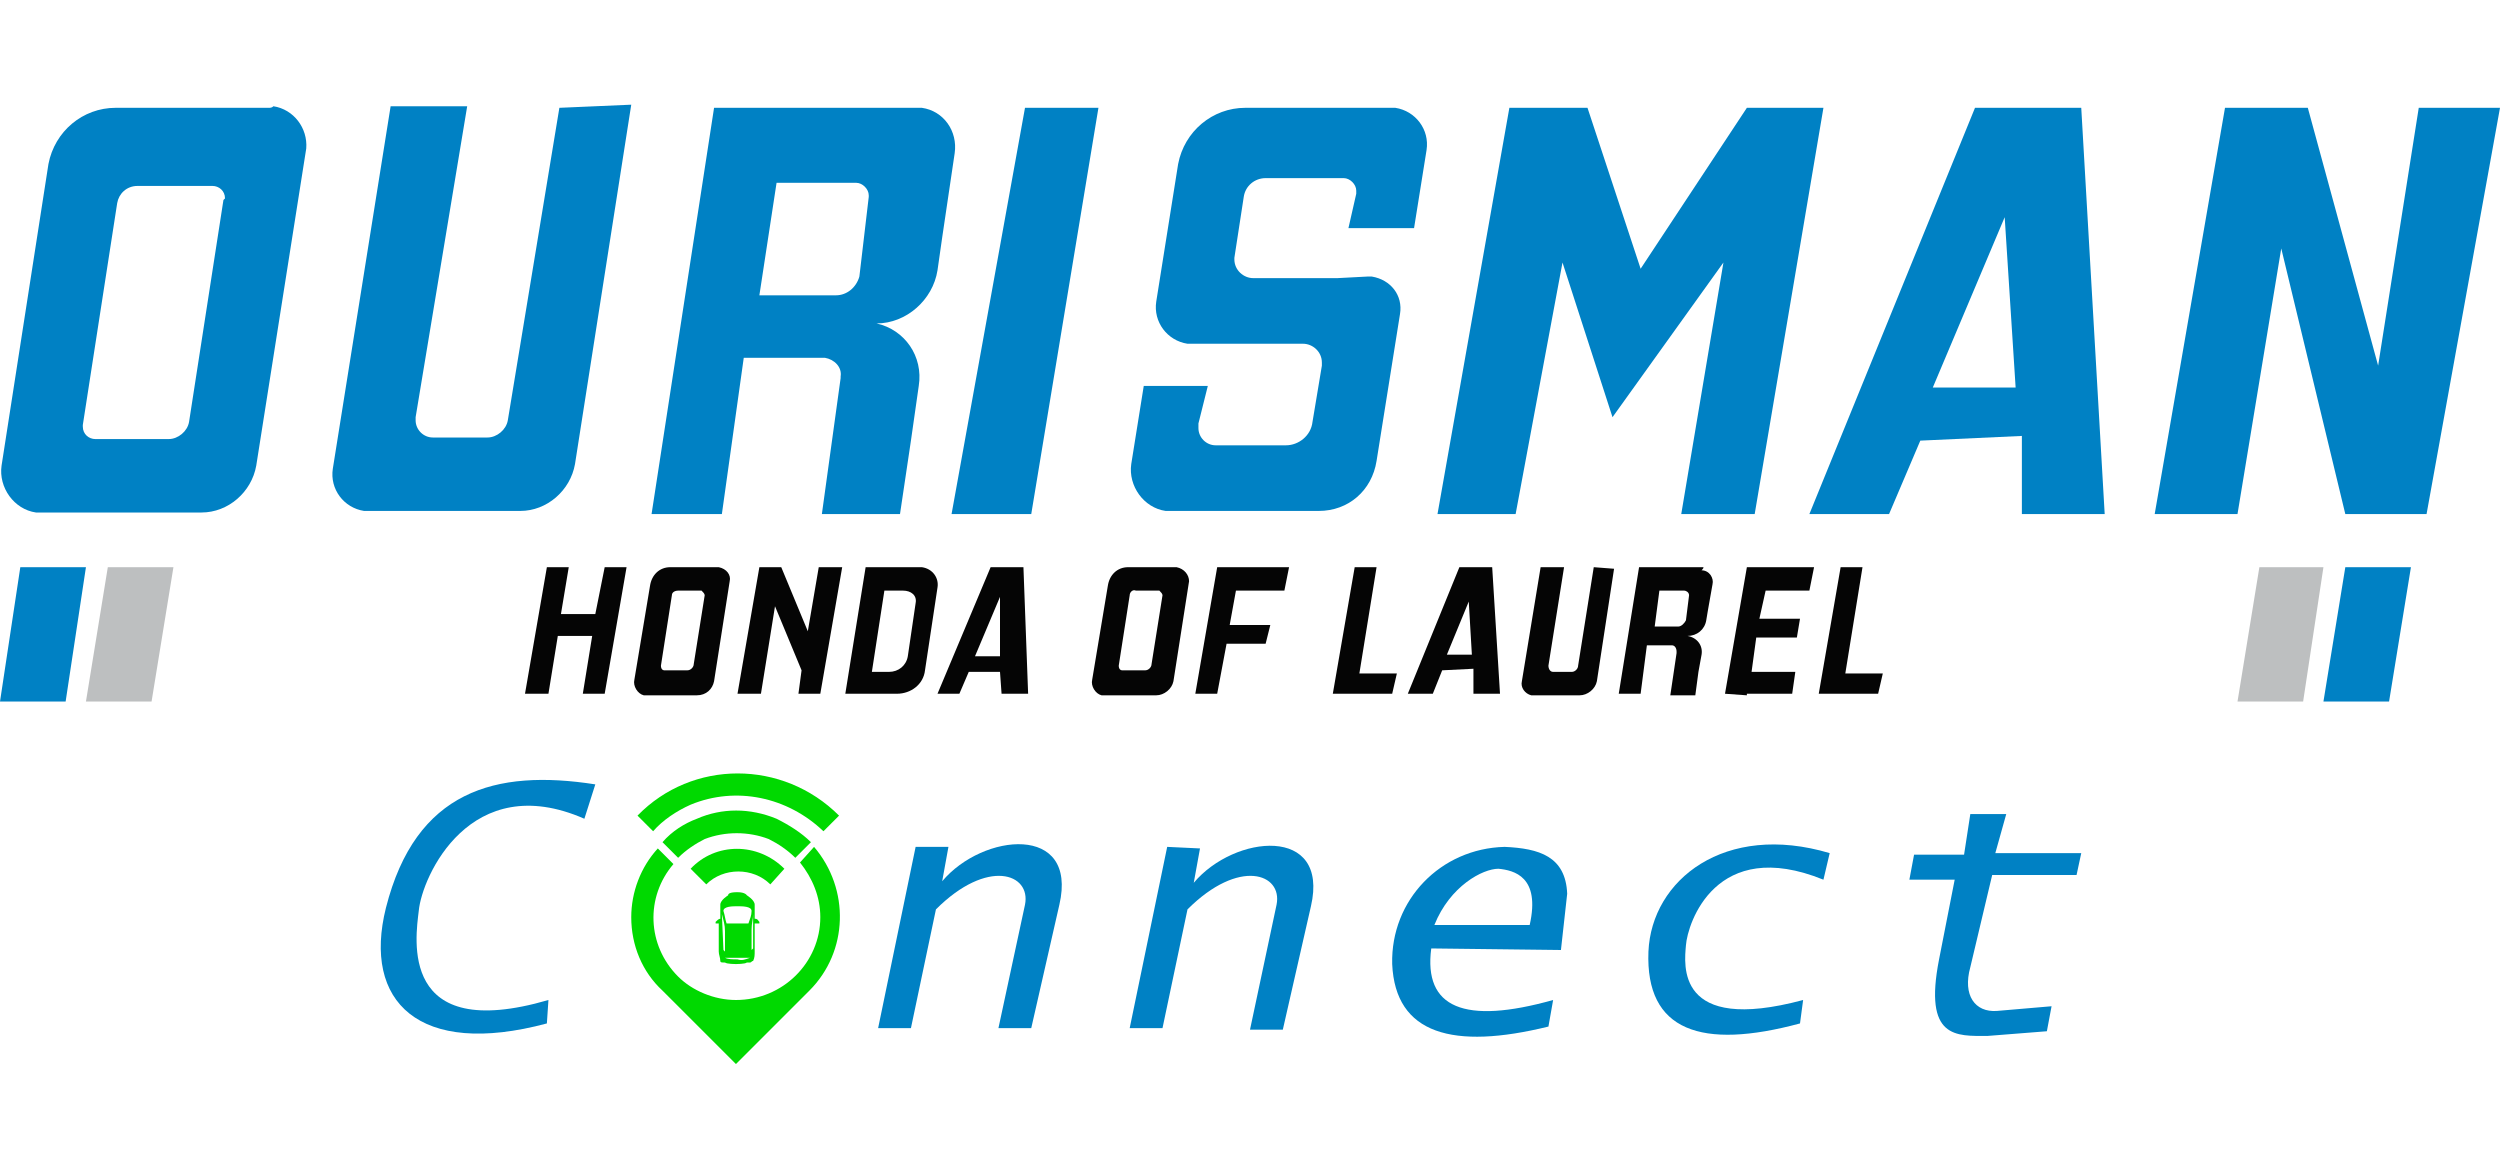 <svg width="160" height="75" viewBox="0 0 160 75" fill="none" xmlns="http://www.w3.org/2000/svg">
<path d="M4.2 44.9H0L1.3 36.3H5.5L4.2 44.9Z" fill="#0081C4"/>
<path d="M9.7 44.9H5.5L6.9 36.3H11.1L9.7 44.9Z" fill="#BDBFC0"/>
<path d="M147.4 44.9H143.2L144.6 36.3H148.7L147.4 44.9Z" fill="#BDBFC0"/>
<path d="M152.9 44.9H148.7L150.1 36.3H154.3L152.9 44.9Z" fill="#0081C4"/>
<path d="M66 32.9H60.9L65.6 6.9H70.3L66 32.9Z" fill="#0081C4"/>
<path d="M17.2 6.9H7.4C5.3 6.9 3.5 8.4 3.1 10.5L0.1 29.8C-0.1 31.2 0.9 32.6 2.3 32.8C2.4 32.8 2.5 32.8 2.7 32.8H12.9C14.6 32.8 16.1 31.5 16.4 29.8L19.6 9.5C19.7 8.2 18.8 7 17.5 6.8C17.4 6.9 17.3 6.9 17.2 6.9ZM14.3 12.8L12.1 27C12 27.6 11.4 28.1 10.8 28.1H6.1C5.7 28.1 5.3 27.8 5.3 27.3V27.2L7.5 13C7.6 12.4 8.1 11.9 8.8 11.9H13.6C14 11.9 14.4 12.2 14.4 12.7C14.4 12.7 14.4 12.7 14.3 12.8Z" fill="#0081C4"/>
<path d="M46 36.3H42.9C42.2 36.3 41.7 36.8 41.6 37.5L40.6 43.5C40.5 43.9 40.8 44.4 41.2 44.5C41.3 44.5 41.3 44.5 41.4 44.5H44.6C45.2 44.5 45.6 44.1 45.7 43.6L46.7 37.2C46.8 36.8 46.5 36.4 46 36.3C46 36.3 46.1 36.3 46 36.3ZM45.1 38.1L44.4 42.5C44.4 42.7 44.2 42.9 44 42.9H42.5C42.4 42.9 42.3 42.8 42.3 42.6L43 38.1C43 37.9 43.2 37.8 43.4 37.8H44.9C45 37.9 45.1 38 45.1 38.1Z" fill="#050505"/>
<path d="M75.3 36.3H72.2C71.5 36.3 71 36.8 70.9 37.5L69.9 43.5C69.8 43.9 70.1 44.4 70.5 44.5C70.6 44.5 70.6 44.5 70.7 44.5H74C74.5 44.5 75 44.1 75.1 43.6L76.1 37.2C76.1 36.8 75.8 36.4 75.3 36.3C75.4 36.3 75.4 36.3 75.3 36.3ZM74.4 38.1L73.7 42.5C73.7 42.7 73.5 42.9 73.3 42.9H71.8C71.7 42.9 71.6 42.8 71.6 42.6L72.3 38.1C72.3 37.9 72.5 37.7 72.7 37.8H74.2C74.3 37.9 74.4 38 74.4 38.1Z" fill="#050505"/>
<path d="M35.8 6.9L32.5 26.9C32.4 27.5 31.8 28 31.2 28H27.7C27.1 28 26.6 27.5 26.6 26.9C26.6 26.8 26.6 26.8 26.6 26.7L29.9 6.8H25L21.3 30C21.1 31.3 22 32.5 23.3 32.7C23.4 32.7 23.6 32.7 23.7 32.7H33.3C35 32.7 36.5 31.4 36.8 29.7L40.4 6.7L35.8 6.9Z" fill="#0081C4"/>
<path d="M102 36.3L101 42.6C101 42.8 100.8 43 100.6 43H99.4C99.2 43 99.1 42.8 99.1 42.6L100.1 36.3H98.6L97.4 43.6C97.3 44 97.6 44.4 98 44.5H98.1H101.1C101.6 44.5 102.1 44.1 102.2 43.6L103.3 36.4L102 36.3Z" fill="#050505"/>
<path d="M85.6 17.8H80.2C79.6 17.8 79 17.3 79 16.6C79 16.5 79 16.5 79 16.5L79.6 12.6C79.7 11.9 80.3 11.4 81 11.4H86C86.4 11.4 86.8 11.8 86.8 12.2C86.8 12.3 86.8 12.3 86.8 12.4L86.3 14.6H90.5L91.3 9.6C91.5 8.3 90.6 7.1 89.3 6.9C89.2 6.9 89 6.9 88.9 6.9H79.7C77.6 6.9 75.8 8.4 75.4 10.5L74 19.3C73.8 20.6 74.7 21.8 76 22C76.1 22 76.3 22 76.4 22H83.4C84 22 84.6 22.5 84.6 23.2C84.6 23.3 84.6 23.3 84.6 23.4L84 27C83.9 27.9 83.1 28.5 82.3 28.5H77.8C77.2 28.5 76.7 28 76.7 27.4C76.7 27.3 76.7 27.2 76.7 27.1L77.3 24.7H73.2L72.4 29.7C72.2 31.1 73.2 32.5 74.6 32.7C74.7 32.7 74.9 32.7 75 32.7H84.4C86.3 32.7 87.8 31.4 88.1 29.5L89.6 20.1C89.8 18.9 89 17.9 87.8 17.7C87.7 17.7 87.6 17.7 87.5 17.7L85.6 17.8Z" fill="#0081C4"/>
<path d="M58.7 6.9H45.7L41.7 32.9H46.2L47.6 22.9H52.8C53.4 23 53.9 23.5 53.8 24.1V24.2L52.6 32.9H57.6L58.3 28.2L58.8 24.7C59.1 22.8 57.9 21.1 56.1 20.7C58 20.7 59.7 19.2 60 17.3L60.3 15.2L61.1 9.8C61.3 8.4 60.4 7.1 59 6.9C58.9 6.9 58.8 6.9 58.7 6.9ZM53.5 18.9H48.6L49.7 11.7H54.8C55.2 11.7 55.6 12.1 55.6 12.5V12.6L55 17.7C54.8 18.4 54.2 18.9 53.5 18.9Z" fill="#0081C4"/>
<path d="M109 36.3H104.9L103.6 44.4H105L105.4 41.3H107C107.2 41.3 107.3 41.5 107.3 41.7C107.3 41.7 107.3 41.7 107.3 41.8L106.9 44.5H108.5L108.7 43L108.9 41.9C109 41.3 108.6 40.8 108 40.7C108.6 40.7 109.1 40.3 109.2 39.7L109.3 39.1L109.6 37.4C109.7 37 109.4 36.5 108.9 36.5C109.1 36.3 109 36.3 109 36.3ZM107.4 40.1H105.9L106.2 37.8H107.8C107.9 37.8 108.1 37.9 108.1 38.1L107.9 39.7C107.8 39.9 107.6 40.1 107.4 40.1Z" fill="#050505"/>
<path d="M111.8 6.9L105 17.2L101.6 6.9H96.6L92 32.9H97L100 16.8L103.2 26.7L110.3 16.8L107.6 32.9H112.3L116.7 6.9H111.8Z" fill="#0081C4"/>
<path d="M134.7 32.9L133.2 6.9H126.4L115.8 32.9H120.9L122.9 28.2L129.4 27.9V32.9H134.7ZM123.7 24.8L128.3 13.9L129 24.8H123.7Z" fill="#0081C4"/>
<path d="M96 44.4L95.5 36.3H93.4L90.1 44.4H91.7L92.3 42.9L94.3 42.8V44.4H96ZM92.6 41.9L94 38.5L94.2 41.9H92.6Z" fill="#050505"/>
<path d="M137.9 32.9L142.4 6.9H147.7L152.2 23.4L154.8 6.9H160L155.3 32.9H150.1L146 15.9L143.2 32.9H137.9Z" fill="#0081C4"/>
<path d="M52.4 36.3L51.7 40.4L50 36.3H48.6L47.2 44.4H48.7L49.6 38.8L51.3 42.9L51.1 44.4H52.5L53.9 36.3H52.4Z" fill="#050505"/>
<path d="M46.1 61.5C46.1 61.6 46.2 61.6 46.3 61.6H46.4C46.5 61.7 47.1 61.7 47.1 61.7C47.1 61.7 47.7 61.7 47.8 61.6H48C48.1 61.6 48.1 61.5 48.2 61.5C48.3 61.3 48.3 61.1 48.3 60.9V59.1H48.6V59C48.5 58.9 48.5 58.8 48.3 58.8V57.9C48.3 57.6 47.8 57.3 47.8 57.3C47.8 57.3 47.7 57.1 47.2 57.1C46.7 57.1 46.6 57.2 46.6 57.3C46.6 57.3 46.1 57.6 46.1 57.9V58.8C46 58.8 45.9 58.9 45.8 59V59.1H46V60.9C46 61.1 46.1 61.3 46.1 61.5ZM48 61.3C47.7 61.4 47.5 61.5 47.2 61.4C46.9 61.4 46.6 61.4 46.4 61.3H48ZM48.2 60.7L48.1 60.8C48.1 60.7 48.1 60 48.1 59.5C48.1 59.1 48.2 58.8 48.2 58.5V60.7ZM47.2 58C47.5 58 48.1 58 48.1 58.3C48.1 58.6 48 58.8 47.9 59.1C47.9 59.1 47.4 59.1 47.2 59.1C47 59.1 46.5 59.1 46.5 59.1C46.4 58.8 46.4 58.6 46.3 58.3C46.3 58 46.9 58 47.2 58ZM46.2 58.5C46.3 58.9 46.4 59.2 46.4 59.6C46.4 60 46.4 60.8 46.4 60.9L46.3 60.8L46.2 58.5Z" fill="#00D900"/>
<path d="M44.2 51.5C47.1 50.3 50.4 51 52.7 53.2L53.7 52.2C50.1 48.6 44.3 48.6 40.8 52.2L41.8 53.2C42.4 52.5 43.3 51.9 44.2 51.5Z" fill="#00D900"/>
<path d="M50.2 55.6C48.5 53.9 45.8 53.9 44.2 55.6L45.2 56.6C46.3 55.5 48.2 55.5 49.3 56.6L50.2 55.6Z" fill="#00D900"/>
<path d="M51.9 53.9C51.3 53.3 50.5 52.8 49.7 52.4C48 51.7 46.2 51.7 44.6 52.4C43.8 52.7 43 53.2 42.4 53.9L43.4 54.9C43.9 54.4 44.5 54 45.1 53.7C46.4 53.2 47.9 53.2 49.2 53.7C49.8 54 50.4 54.4 50.9 54.9L51.9 53.9Z" fill="#00D900"/>
<path d="M51.2 55.2C52 56.2 52.5 57.4 52.5 58.7C52.5 61.6 50.1 64 47.1 64C45.7 64 44.3 63.4 43.4 62.5C41.4 60.5 41.3 57.4 43.1 55.3L42.1 54.3C41 55.5 40.4 57.1 40.4 58.7C40.4 60.5 41.1 62.2 42.4 63.4L47.1 68.1L51.8 63.4C54.3 60.9 54.4 56.9 52.1 54.2L51.2 55.2Z" fill="#00D900"/>
<path d="M38.7 36.3L38.1 39.3H35.9L36.4 36.3H35L33.6 44.4H35.1L35.7 40.7H37.9L37.3 44.4H38.7L40.1 36.3H38.7Z" fill="#050505"/>
<path d="M87 43.1L88.1 36.3H86.7L85.3 44.4H85.6H86.8H89.1L89.4 43.1H87Z" fill="#050505"/>
<path d="M118.1 43.1L119.2 36.3H117.8L116.4 44.4H116.7H117.9H120.2L120.5 43.1H118.1Z" fill="#050505"/>
<path d="M58.9 36.3H55.4L54.1 44.4H57.4C58.3 44.4 59.1 43.8 59.2 42.9L60 37.6C60.1 37 59.7 36.4 59 36.3C59 36.3 59 36.3 58.9 36.3ZM58.6 38.6L58.1 42C58 42.6 57.5 43 56.9 43H55.8L56.6 37.8H57.8C58.3 37.8 58.7 38.1 58.6 38.6C58.7 38.6 58.7 38.6 58.6 38.6Z" fill="#050505"/>
<path d="M64.1 44.4H65.8L65.5 36.3H63.4L60 44.4H61.4L62 43H64L64.1 44.4ZM62.4 42L64 38.2V42H62.4Z" fill="#050505"/>
<path d="M82.2 37.8L82.5 36.3H79.3H78.1H77.9L76.5 44.4H77.9L78.5 41.2H81L81.3 40H78.7L79.1 37.8H82.2Z" fill="#050505"/>
<path d="M112.4 40.8H115L115.2 39.6H112.6L113 37.8H115.8L116.1 36.3H112.2H111.8L110.4 44.4L111.8 44.5V44.4H114.7L114.9 43H112.1L112.4 40.8Z" fill="#050505"/>
<path d="M37.4 52.4C30.1 49.2 27 56.1 26.8 58.3C26.6 60 25.5 66.8 35.1 64L35 65.5C26.8 67.7 23.2 64.1 24.7 58.1C26.6 50.6 31.7 49.2 38.1 50.2L37.4 52.4Z" fill="#0081C4"/>
<path d="M58.6 54.2L56.2 65.8H58.3L59.9 58.2C63.2 54.9 66 55.9 65.6 57.9L63.9 65.8H66L67.8 57.9C69 52.7 62.9 53.3 60.3 56.4L60.7 54.2H58.6Z" fill="#0081C4"/>
<path d="M74.7 54.2L72.3 65.8H74.4L76 58.2C79.3 54.9 82.1 55.9 81.7 57.9L80 65.9H82.1L83.9 58C85.1 52.8 79 53.4 76.4 56.5L76.8 54.3L74.7 54.2Z" fill="#0081C4"/>
<path d="M117.1 54.6C110.4 52.6 105.7 56.3 105.5 60.9C105.3 66 108.9 67.2 115.2 65.5L115.4 64C107.2 66.2 107.8 61.7 107.9 60.5C108 59.1 109.8 53.5 116.7 56.3L117.1 54.6Z" fill="#0081C4"/>
<path d="M126.1 52.1L125.7 54.7H122.5L122.2 56.3H125.1L124.1 61.4C123.1 66.5 125.2 66.3 127.2 66.3L131 66L131.3 64.4L127.8 64.7C126.4 64.8 125.6 63.7 126.1 61.9L127.5 56H132.9L133.2 54.6H127.7L128.4 52.1H126.1Z" fill="#0081C4"/>
<path d="M99.9 60.8L100.3 57.2C100.2 54.8 98.5 54.3 96.3 54.2C92.2 54.3 89 57.6 89.1 61.7C89.3 66.2 93 67.2 99.1 65.7L99.4 64C93.7 65.6 91.1 64.5 91.6 60.7L99.9 60.8ZM95.9 55.6C96.9 55.7 98.6 56.1 97.9 59.2H91.8C92.8 56.7 94.9 55.6 95.9 55.6Z" fill="#0081C4"/>
</svg>

